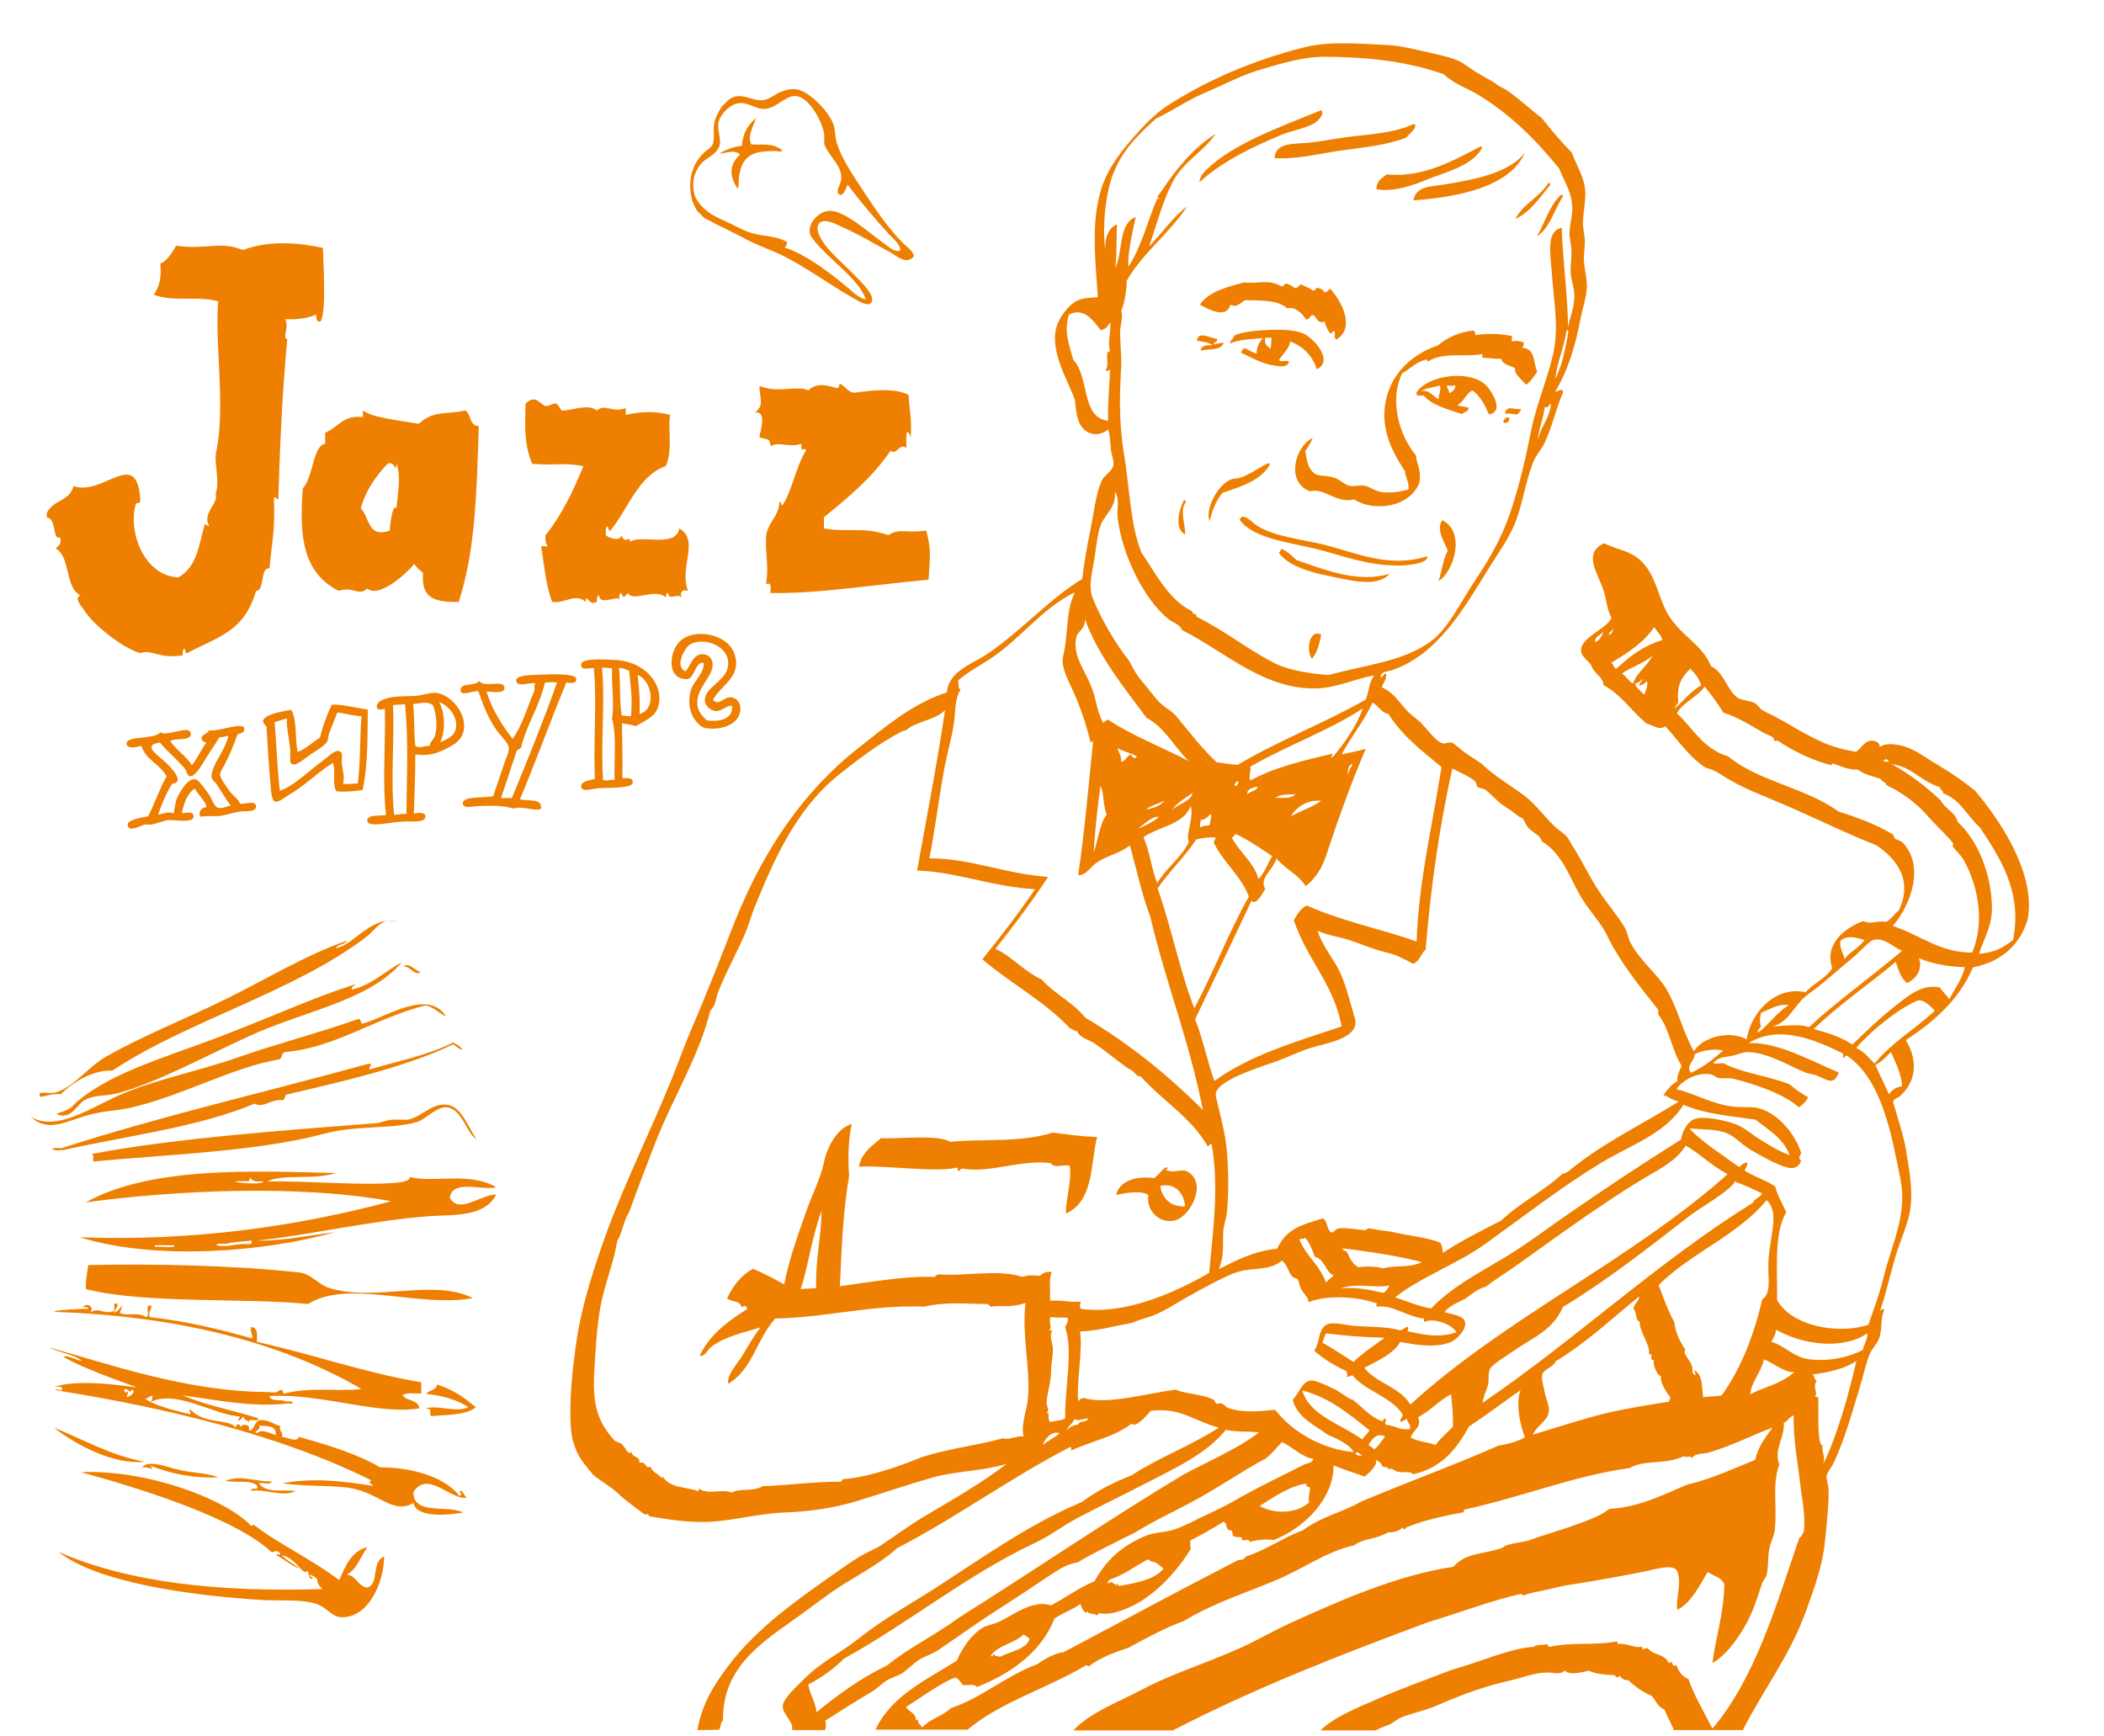 <svg xmlns="http://www.w3.org/2000/svg" viewBox="0 0 566.9 467.7"><style>.st0{fill-rule:evenodd;clip-rule:evenodd;fill:#ee7f00}</style><g id="Layer_1"><path class="st0" d="M194.5 28.7l1.8-1.8c3.4-2.6 6.6.8 9.8 0 1.5-.4 2.7-1.4 3.9-2 1.4-.6 3.2-1.1 4.8-.8 3.3.7 8.1 5.5 9.6 9 .7 1.6.5 3.4 1 5.2 1.2 4.2 4.4 8.9 7.5 13.6 3.2 4.9 6.7 9.9 10.4 13.6 1.1 1.1 2.5 1.9 3 3.5-2 2.5-4.5.1-6.4-1-4.3-2.3-8-4.6-12.7-6.7-1.8-.8-4.9-2.6-6.4-1.2-1.6 1.6.8 5.2 2.4 7 2.1 2.4 4.8 4.7 7.3 7.3 1.5 1.6 5.9 5.7 4.1 7.3-1.1 1-3.8-.9-5.6-1.9-5.7-3.3-11.2-7.3-16.9-10.3-3.6-2-7.6-3.1-11.2-5.1-3.8-2-7.5-3.7-11.2-5.7-.6-.6-1.2-1.3-1.9-1.9-.4-.8-1.1-2-1.3-2.8-1.1-4.3-.7-9.1 3.2-12.9.6-.6 1.7-1.1 2.2-2 .8-1.2.2-4 .5-5.7.3-1.9 1.3-3.4 2.1-4.7zM226 52.3c-.9-.7.5-2.9.6-3.5.6-3.7-2.4-5.7-4.3-9.4-.5-1 0-2.3-.3-3.7-.6-2.9-3.3-8.3-6.6-9.6-3.1-1.2-5.6 2.7-8.9 3.2-2.6.4-4.7-1.8-7.3-1.5-2.3.2-4.9 2.6-5.6 5.1-.5 2.1 1 4.9.1 6.8-1.2 2.3-3.2 2.7-4.6 4.2-2.8 2.9-3 7.8-1 10.5 2.2 3 4.9 4.1 7.5 5.3 1.9.8 3.7 1.9 5.5 2.6 3.7 1.6 7.5.9 10.9 2.9.1.5 0 1-.6 1.5 5.3 1.7 11.2 6 16.4 10.3 1.8 1.4 3.4 3.3 5.5 3.7-1.8-5.6-10.3-10.9-14.5-16.6-2.2-3 1.6-7.3 4.8-7.3 4.1 0 10.5 5.9 14.6 8.8 1.4 1 2.9 2.5 4.4 1.9-.1-1.8-1.8-3-3.1-4.4-4-4.4-8-9.2-11.1-13.3-.5.7-1.1 3.5-2.4 2.5z"/><path class="st0" d="M193.8 41.4c2-1.2 4-1.9 6.1-2.1.2-2.5.9-5 3.8-7.5-.7 2.4-2.4 4.7-1.3 7.1 2.8.3 5.6-.6 8.4 1.6-.4.6-1.2.2-1.9.2-2.2.1-6-.2-8.1 2.4-1.4 1.7-1.7 4.3-1.8 6.1 0 .5.1 1.3-.3 1.6-2-3.1-2.5-6.1.7-9.2-1.8-1.4-3.7-.3-5.6-.2zM356 29.7c1.1 1.3-1.3 3.2-2.2 3.7-2.5 1.3-5.8 1.8-8.7 3-7.9 3.3-16.1 7.3-21.9 12.7 0-1.3.9-2.4 1.7-3.2 7.2-7.2 20.4-11.8 30.8-16.1.2-.1.3-.1.3-.1zm25.1 3.7c1 1-1.5 2.7-2.2 3.7-5.9 2.2-11.7 2.6-17.9 3.5-6.1.9-11.7 2.4-17.6 2 .3-4.5 5.7-3.7 9.9-4.2 2.2-.3 4.3-.6 6.5-1 7-1.2 15.1-1.1 21.1-4h.2zM370.9 51c-.1-2.3 1.5-2.9 2.7-4 10 1 18.2-3.9 25.3-7.5.3 0 .4.1.5.2-2.2 4.5-8.5 6.3-14.2 8.4-4.5 1.9-9.7 3.7-14.3 2.9zm40-9.9c-4.1 9.6-19.1 12.1-30.1 12.9.9-4.2 5-3.6 9.7-4.5 6.9-1.2 16.2-2.9 20.4-8.4zm6.3 8.2c.4-.1.5.2.5.5-2.8 3.4-5.2 7.2-9.4 9.2 2.1-4.1 6.5-5.8 8.9-9.7zm3.4 3.2c.4-.1.5.2.5.5-2.4 3.5-3.4 8.4-7 10.7 2.2-3.7 3.4-8.4 6.5-11.2zm-74 23.9c.9.3 1.6.7 2.2 1.2 1 .1 1.1-.7 1.7-1 1 .6 2.4.9 3.2 1.7.9.1.6-.9 1.5-.7.8.2 1.4.6 1.7 1.2.8-.1 1-.7 1.5-1 3 3.2 6.9 10.5 1.7 13.7-.9-.5-.2-1.2-.5-2.2-.8-.2-.5.7-1.2.5-.7-.9-1.2-1.9-1.5-3.2-1.7.8-2.1-.9-3-1.7-1.1 0-.9 1.2-2 1.2-1-1.7-3.1-3.6-5-3-2.8-2.3-6.7-2.1-11.4-2.2-1.1.5-2.2 2.2-4 1.2-1 4-6 1.2-8.2 0 2.3-3.6 7.9-4.9 11.9-6 3.5.5 6.5-1 9.9 1 1 .1.9-.6 1.5-.7z"/><path class="st0" d="M354.8 99.5c-1.2-3.7-3.6-6.1-7.2-7.5-.1 1.7-1.9 3.4-3 5 .4.7 2.3-.1 2.7.5-.4 1.7-2.8 1.2-4 1-3.2-.4-6.8-2.5-9-3.5.2-.4.6-.7.8-1.2 1.4.3 2.1 1.2 3.5 1.5-.1-1.5.7-3.2 1.7-4.2-2.6.3-6.6.3-8.9 1.5.1-1.1 1-1.3 1.2-2.2 2.2-1 5.7-1.3 9.2-1.5 3.2-.1 7.1-.1 9.4 1 2.8 1.2 8.3 7.4 3.6 9.6zM342.4 94c.1-1.5.1-1.7.2-3h-1.7c-.3 1.8.6 2.4 1.5 3zm55.1-3.7c3.6-.5 6.2-.4 9.7.2.6.5-.2 1.1.2 1.5 1.3-.3 1.8-.1 3 .2.5.5-.1 1-.2 1.5 3.6.3 2.9 4.1 4 6.5-.9 1.2-1.7 2.6-3 3.5-1-1.3-3.2-2.7-3-4.5-1.3-.7-3.3-.9-3.7-2.5-2.5 0-2.4-.2-5-.3-.4-.5 0-.3 0-1-4.7.9-10.9-.6-14.7 2-.3-.1-.2-.5-.5-.5-2.8.6-4.3 2.5-6.5 3.7-3.7 7.6-.5 17.1 3.7 22.1.3 2.8 1.4 3.5 1 7.2-2.5 6.9-12.4 8.1-17.6 4.7-5.1 1.1-8.1-3.3-11.9-2.2-6.6-2.4-4.2-12 .7-14.4-.5 1.3-1.2 2.4-2 3.5.3 2.2.6 4.2 2 5.7 1.4 1.4 3.2.7 5.7 1.5 1.6.5 3 2 4.2 2.2 1.3.3 2.8-.3 4.2 0 1.5.4 2.8 1.5 4.5 1.7 2.7.3 5.1-.1 7.2-.7.2-1.9-.7-3-1-5-3-4.6-5.6-9.5-5.5-15.4.2-9.1 6.3-15.7 14.4-18.4 2.4-2.1 6.2-3.8 9.7-4 .4.4.4.8.4 1.2zm-69.5 1c0 .9-.8.8-1 1.5.8-.2 1.8-.3 2.7-.5-.5 2.3-4.1 1.6-6.2 2.2.1-1.4 1.6-1.5 3.2-1.5-1-.8-2.8-.9-4.2-1.2.3-2.8 3.6-.6 5.5-.5zm81.9 18.9c-.3.6-.6 1.2-1.2 1.5-1.1-.1-1.9-.4-3.2-.2.4-2.5 2.3-1 4.4-1.3zm-3.2 2.4c0 1.1-.8 1.7-1.7 1.2.2-.8.8-1.6 1.7-1.2zm-64.8 12.2c.2 0 .2.3.2.5-2.5 4.2-7.6 5.8-12.7 7.5-1.7 2-2.8 4.7-3.5 7.7-1.3-3.6 2.5-10.2 6-11.4.6-.2 1.4-.1 2-.3 2.9-.8 5.8-3.2 8-4zm-22.9 10c.4-.1.5.2.5.5-1.8 2.4 0 6.2-.2 8.7-3-1.5-1.6-6.8-.3-9.2zm65.6 15.1c.3 2-5.6 2.5-7.7 2.5-8.9 0-15-2.7-22.4-4.5-8-1.9-16.8-2.9-20.4-7.7-.2-.7.5-.5.5-1 1.7 0 2.9 1.8 4.5 2.7 4.4 2.6 10.6 3.3 16.9 4.7 9.5 2.3 17.8 6.6 28.6 3.3zm4-9.7c6.3 3 3.3 13.7-1 16.4.9-2.7 1.2-5.9 2.5-8.2-.8-2.2-3.3-5.7-1.5-8.2zm-14.2 14.4c-3.4 4-11.2 1.6-16.9.5-5.5-1.1-11-3.1-12.9-6.2.3-.2.5-.7.7-1 1.7.7 2.7 1.9 4 3 7.9 2.8 17 6.3 25.1 3.7zM356 171c-.5 2.5-1.1 4.9-2.5 6.5-1.6-1.9-.9-8.1 2.5-6.5zm-72.3 134.2c4.7.6 7 1 11.9 1.2-1.8 7-.8 17.3-8.4 20.6 0-4.5 1.7-9 1-12.9-2.6-.3-3.8.8-5.2-.7-8.5-.9-16 2.8-23.8 1.5-.4.1-.6.4-.7.7-.4-.1-.6-.4-.5-1-5.5 1.5-20.1-.7-26.6-.2.8-3.8 3.5-5.6 6-7.7 4.7.3 15.3-1.1 18.6 1 8.6-.9 18.8.3 27.7-2.5zm30.4 9.4c.9-.2.3.6 0 .7 2.8 1 4.1-.6 6 .5 5.2 3.2.7 11.5-3 12.9-3.9 1.5-8.4-1.9-7.7-6.7-2-1.2-5.2-.7-8.7 0 1.1-4.4 6.7-5.1 10.2-4.5 1.2-.7 1.9-2.1 3.2-2.9zm-1.5 5c.7 3.8 3.1 5.6 6.7 5.5-.3-4.2-3.3-6.4-6.7-5.5z"/><path class="st0" d="M187.9 466.2c1.3-7.2 4.5-12.2 8.2-17.1 8-10.7 19.3-18.4 29.8-25.8 1.8-1.3 3.6-2.5 5.5-3.7 1.9-1.2 4.1-2 6-3.2 3.8-2.5 7.4-5.2 11.2-7.5 7.9-4.7 15.7-9.1 22.6-14.4-6.8 2-13.9 1.9-20.1 3.7-6.7 1.9-13.3 4.2-19.9 6.2-6.4 2-13 2.9-20.1 3.2-7 .3-13.7 2.2-20.1 2.5-6 .2-10.5-.6-16.1-1.5-.2-1.1-1.1-.3-1.2-.5-2.8-2.1-4.9-3.5-7.2-5.7-1.8-1.7-4.4-3.1-6.7-5-2.6-3.3-4.2-4.6-5.5-9.4-.3-1.2-.4-2.3-.5-3.5-.5-6.9.5-16.1 1.5-22.9 1.4-9.8 4.8-20.2 8.2-29.6 5-13.6 12.2-28.1 17.6-41.5 1.9-4.7 3.5-9.3 5.5-13.9 4.1-9.5 7.8-19.1 11.4-28.3 7.6-18.9 18.2-34.8 33-46.5 7.5-5.9 14.8-12.2 24.1-15.2.6-6 7-7.6 11.4-10.7 8.7-6 16.5-14.7 25.1-19.9.5-4.4 1.3-8.8 2.2-13.2.9-4.4 1.4-9.5 3-13.2.6-1.4 2.9-2.7 3.2-4.2.2-1.2-.6-3.1-.7-4.5-.2-2-.2-3.6-.7-5.2-1.7 1.5-4.9 2.1-7-.5-1.6-2-1.7-5.1-2-7.5-1.9-5.3-6.7-12.9-5-19.4.7-2.5 3-5.9 5.5-7.2 1.6-.9 4.2-.9 5.7-1-.7-11.1-2.4-23.6 2.7-33.5 1.6-3.1 4.3-6.7 7-9.7 2.6-3 5.7-6.2 8.7-8.2 10.6-6.9 23.2-12.4 37-15.9 7-1.8 14.7-1 22.1-.7 3.3.1 6.6.9 10.2 1.7 3.3.8 7.2 1.5 9.7 2.7 1.9 1 3.6 2.5 5.5 3.5 1 .6 2 1.2 3 1.7.9.5 1.6 1.1 2.2 1.5 1 .5 1.5.7 2.2 1.2 3.4 2.4 6.2 5 9.4 7.5 2.5 3.2 5.1 6.3 8 9.2 1.2 3.4 2.9 5.8 3.5 9.2.5 3.1-.4 6.2-.5 9.7 0 1.5.4 3.1.5 4.7.1 2-.4 4-.2 6 .2 2.5 1 5 .7 7.5-.2 2.2-1 4.7-1.5 7-1.6 8.3-3.4 14.3-7 20.4.6 0 2-1.2 2.2 0-1.9 4.3-2.9 9.2-5 13.7-.9 1.9-2.5 3.5-3.2 5.5-2 5.2-2.7 10.6-4.5 15.4-1.6 4.4-4.6 8.5-7.2 12.7-6.8 10.9-13.9 23.7-26.6 27.8-.9.3-2.6.2-2.7 1.7.3.7 1.1-1.5 1.5-.7-.1 1.9-.5 1.6-1.2 3.5 3.3 1.4 4.7 4.2 7.2 6.7 1 1 2.2 1.8 3.2 2.7 1.8 1.8 4.1 5.2 6 5.7.7.2 1.7-.4 2.5-.2.3.1 1.3.9 2 1.5 2.1 1.8 4.2 2.9 6 4.2 3.6 3.5 8 5.9 11.9 8.9 2.8 2.2 5.4 5.8 8 8.2 1 .9 2.2 1.6 3 2.5.7.8 1.3 2.2 2 3.2 2.3 3.6 4 7.4 6.5 11.2 2.4 3.7 5.1 6.7 7.2 10.2.7 1.2.8 2.7 1.5 4 2.5 4.9 7.5 8.6 9.9 12.9 3.1 5.5 4.1 10.9 7.2 16.4 2.4-4 9.9-5.7 14.2-3.2 1.3-7.8 8.2-14.5 15.9-12.7 2.1-2.4 5.4-3.7 7.2-6.5-2.3-6.5 3.5-11 8.4-12.7 2 1 3.7-.2 6 .2 1-.1 2.3-2.2 3.5-3 4.1-8.6-1.1-14.3-6-17.6-7.8-3.1-15.4-6.8-23.1-10.2-5.6-2.5-11.9-4.7-16.9-7.7-1.9-1.2-3.7-2.5-6-3-4.5-2.9-7.3-7.3-10.9-11.2-1.6 1.2-2.8-.1-5-.7-4.1-3.3-6.9-7.9-11.7-10.4.2-1.8-2.2-3-3-4.7-.4-1.7-3-2.6-3-4.7 0-3.5 6.9-5.7 8.2-8.7-1.4-2.5-1.3-5.5-2.5-8.4-1.6-4.2-5-9.2.5-11.7 3.9 1.9 6.9 1.9 9.9 4.7 4.1 3.9 4.5 9.4 7.2 14.2 3.4 6 9.4 8.3 11.7 14.2 3.6 1.8 4.2 6.2 7 8.4 1 .8 3.8 1 4.7 1.5.8.4 1.4 1.5 2.2 2 .9.6 2 1 3 1.5 2 1.1 4.7 2.6 6.2 3.5 2.6 1.5 4.9 2.7 6.7 3.5 2.8 1.3 5.9 2.1 9.2 2.7 1.2-.5 2.4-3.2 4.5-3 .8.1 1.9.3 2 1.7 1.5-1.1 3.6-.8 5.2-.5 3.9.7 6.9 3.3 10.2 5.2 3.6 2.1 6.9 4.4 10.2 7 6.4 7.6 16 21.4 14.4 33.8-.1 1-.6 2.3-1 3.2-2.3 5.5-7 9.3-13.9 10.7-3.8 8.8-10.5 14.6-18.1 19.6 3.4 5.5 2.8 11.3-1.7 15.2-.6.5-1.7.6-1.7 1.5 1.2 4.4 2.8 8.8 3.5 13.2.7 4.4 1.8 9.8 1.2 14.9-.5 4.7-2.9 9.2-4.2 13.9-1.4 4.9-2.5 9.7-4 14.2-.6.9 1.1-1.5 1 0-1 2.4-.4 4.7-1.2 7.2-.5 1.7-2.1 3-2.7 4.7-1 2.4-1.6 5.5-2.5 8.4-2.1 7-4.2 14.4-7 20.4-.6 1.4-1.8 2.7-2 3.7-.2 1 .5 2.7.5 4 .1 3.5-.5 9.3-1 13.9-.6 6.3-2.9 12.6-5 18.4-4.5 12.5-11.5 21.2-17.1 32.3H451c-.7-1.9-1.8-3.5-2.5-5.5-2.1-.9-2.1-2.3-3.5-3.7-2.4-1.1-4.5-2.5-6.2-4.2-1.1 0-1.4-.2-2.5-1.2-.8 1.1-.7-.1-1.5-.2-2.6-.1-5.2-.4-6.7-1.2-2.3.5-4.9 1.3-6.5 0-1.3 1.2-2.9.5-4.7.5-3.3 0-6.7 1.4-10.2 2.2-7 1.6-12.9 3.8-19.6 6.7-3.4 1.5-7.2 2.1-10.2 3.5-.6.3-1.7 1.3-2.7 1.7-1.2.5-2.4.8-3.5 1.5h-14.9c3.5-3.5 9.6-6 15.2-8.4 6.6-2.9 12.6-5 20.1-7.9 7.6-2.1 15.9-5.9 22.1-6.2.9-.8 2.5-.4 3.5-.7.6-.1.3.7.7.7 6.3-1.4 12.2-.3 18.4-1.5v.7c2.9-.3 4.4 1.3 6.7.7-.2 1.4.7.2 1.5.5 1.8 2.1 4.4 1.3 5.7 4 1.3-1.2.4 1.3 2 .5.6 1.9 1.8 3.3 3.2 3.7 1.5 4.3 4.2 9 6.5 13.4 11.5-13.5 17.2-33.3 23.4-51.4.7-.2.7-1.1 1.2-1.5.5-3.9-.3-8.2-.7-10.9-.7-6.6-2.2-13.9-2-20.6-1.2.4-1.6 1.6-2.7 2 .4 3.8-2.8 7.2-1.2 11.2-2 5.8-.5 11-1.2 17.6-.2 1.8-1.1 3.2-1.5 5.2-.4 2.3-.2 4.7-.7 7-.2.8-1 1.5-1.2 2.2-1.5 4.4-2.6 8.3-5 12.2-2.2 3.6-4.6 7-8.4 9.4.8-6.9 3.1-13.3 3.2-21.4-1.1-1.9-2.7-2-4.5-3.2-2.2 3.8-4.7 8.6-8.2 10.2-.4-3.3 1.3-7.2 0-10.4-.9-2.3-7-.2-9.4.2-5.5 1.1-12.8 2.4-17.9 3.2-2.7.4-4.3.7-7.5 1.5-2.7.7-4.7.8-6.7 1.7-.3-.1-.2-.5-.5-.5-6.8 1.4-16.4 5-25.3 7.7-23.9 8.9-46.3 17.6-68.6 29.1h-26.8c4.4-4.8 12.7-7.9 18.9-11.2 7.6-4.1 20.1-8 28.6-12.2 4-2 7.2-3.8 10.9-5.5 13.2-6 28.7-12.9 44-15.2 3.3-3.8 7.9-3.3 12.9-5 .5-.1.8-.6 1.2-.7 2.1-.8 4.5-.8 6.5-1.5 3.2-1.2 7.5-2.4 11.2-3.7 3.7-1.4 7.5-2.5 10.2-4.7 7.7-.4 13.9-3.5 20.9-6.5 6.5-1.5 12.4-4.3 18.4-6.7.8-3.6 2.8-6.1 4.7-8.7-5.9 2.2-11 4.9-17.1 6.7-1.6.5-3.4 0-4.7 1.5-.5-.9-1.3.1-2-.5-5.8 2.5-10.5.8-14.7 3.2-15.1 2.1-28 7.5-44.5 11.2-.3 0-.2.5-.2.7-3.9.7-10.8 2.1-15.2 4-.4.2-.6.2-.7.7-.3-.1-.4-.4-.7-.5-.9.8-2 1.3-3.7 1.2-3.7 2.1-6.5 1.5-9.2 3.5-7.1 1.5-13.8 6.3-20.6 9.2-8.7 3.7-17.2 6.3-25.3 11.2-5.4 2-10.1 4.6-14.9 7.2-3.9 1.3-7.7 2.7-10.7 5-.4.1-.4-.2-.7-.3-10.3 6.2-23.1 9.9-32 17.4h-24.8c4.2-9.2 14.2-13.7 21.9-18.6 1.4-3.3 3.8-6.9 7-8.9 1-.6 2.6-.8 4.2-1.5 3.1-1.4 6.4-4 10.2-4.7 1.4-.3 2.7-.2 4 .2 4-2.1 7.4-4.7 11.7-6.5 3.2-5.8 7.5-9.6 13.7-12.2 2.4-1 5.1-.9 7.7-1.7 2.8-.9 6.1-2.8 9.2-4.2 3-1.4 6-2.9 8.7-4.5 5.8-3.3 11.9-6.1 16.9-8.7.8-.5 2.5-.4 2.7-1.7-3-.4-6-3.5-8.4-4.5-1.5 1.5-2.7 3.2-4.5 4.5-6.1 3.2-12.9 8-19.9 11.7-4.8 2.6-9.9 4.9-14.9 8-1 .6-2 1-3 1.5-4.2 2.2-8.6 4.2-12.7 6.7-2.1.3-4.3 1.4-6 2.5-5.8 3.9-11.9 7.9-18.1 11.9-4.5 3-8.9 6.1-13.4 9.2-1.6 1.1-3.3 1.5-5 2.5-1.7 1-3.1 2.6-4.7 3.7-1.4.9-2.9 1.2-4.2 2-1.4.8-2.5 2.1-4 3-4.2 2.5-8.5 5.2-12.7 7.9.3.7.3 1.8 0 2.5h-8.9c.5-2.3-2.6-4.2-2.5-6.5.1-2 3.8-5.3 5.7-7.2 4.9-4.9 9.5-6.8 14.7-10.9 7.1-5.7 15.1-9.9 23.1-15.2 11.8-7.7 24-16.2 37-21.6 3.9-2.9 8.5-5.3 13.4-7.2 7.7-5 16.3-8.1 23.6-12.9-6.2-1.5-10.3-5.6-18.4-4.5-1.1 1.3-2.2 2.6-3.7 3.5-.5.2-.8.3-1.5 0-4.9 3.7-10.7 4.6-16.2 7.2 0-.4.1-.9-.2-1-16.3 8.4-30.5 18.9-46.7 27.3-4.1 3.7-9.2 6.5-14.4 9.7-4.8 3-9.3 6.7-13.9 9.9-9.4 6.6-18.8 13.3-18.6 26.8-.7.5-.6 1.8-1 2.5-2.6.1-4.3.1-5.9.1zM312.1 53.8c-.7-.7.5-1.8 1-2.5 3.8-5.8 8.6-11.6 14.4-15.2-3.1 4.7-8.5 7.3-11.4 12.7-2.9 5.4-4.4 11.7-6.5 17.6 3.4-3.4 6.7-8.3 10.2-10.7C315 63 308 68 303.6 75.6c-.1 3.2-.6 5.9-1.5 8.2.6 1.6-.3 3.8-.3 5.7 0 3 .4 6 .3 9.2-.4 7.2-.7 14.7.7 23.3 1.7 10.5 1.7 19.1 4.7 26.8 3.9 5.8 7.6 13.1 13.7 15.9 0 1 1.3.5 1.2 1.5 7.6 3.7 13.8 8.9 21.4 12.7 4 1.9 9.9 2.7 14.2 3 9.7-2.7 19.7-3.5 27.3-8.9 4.8-3.4 8.2-10.6 11.9-16.2 4.1-6.1 7.4-11.8 9.7-18.6 2.4-7 4.2-14.8 5.7-22.4 1.6-7.8 5-15.1 6.2-22.1 1.1-6.4-.2-13.1-.7-20.4-.4-5.1-1.5-11.1 2.7-11.9.2 8.3 1.6 17.9 1.7 26.8.5-2.8 1.8-5.5 1.7-8.7 0-1.9-.9-4-1-6-.1-2 .3-4 .2-6 0-1.6-.6-3.3-.5-5 .1-2.6 1-5 .7-7.4-.4-3.8-2.1-6.2-3.5-9.7-6.5-8-13.3-14.7-21.9-19.9-3-1.8-6.5-2.9-9.2-5.5-10.6-3.7-21.1-4.6-31.6-4.7-5.9-.1-11.9 1.7-17.9 3.5-4.9 1.4-10.1 4.2-14.4 6-5 2.1-9.3 5.1-13.7 7.2-5.9 5.4-11.1 10.5-12.9 19.9-1 5-1.3 10-.7 16.1-.3-3.1.7-6.8 3.2-7.5-.3 4.1 0 7.6-.5 11.7 2.1-4.2.8-12 5.5-13.7-.9 4.1-2.1 9.2-2 13.4 3.6-5.3 5.2-12.5 7.9-18.6 1.1-.1 0 0 .2.5zm-24.1 31c-1.4 4.9.1 8.1 1.2 12.2 4.4 4.5 2 15.6 9.4 16.4-.2-3.4.3-9.6.5-13.7-.4-.1-1 .7-1.2 0 1.2-1.3-.5-5.2 1.2-5-.8-2.4.4-6 0-7.9-.5 1.1-1.2 1.9-2.5 2.2-1.8-2.3-4.5-6.4-8.6-4.2zM419.1 102c1.8-3.5 2.7-8 3.5-12.7-.1-.2-.2-.3-.5-.3-.6 4.5-2.7 8.9-3 13zm-4.7 16.6c.7-3.8 3.2-5.8 3.5-9.9-.9.8-.7 1.2-1.7 1-.3 3.1-1.8 6.3-1.8 8.9zm-117.7 22.6c-.8 1.7-1.3 5.5-1.7 8.5-.7 4.8-1.9 8.2-.5 11.7 2.1 5.3 6.4 12.6 9.7 16.6 1.1 2.3 2.4 4.4 4 6.2 1.6 1.8 3 4 4.7 5.5 1.6 1.4 2.9 1.9 4.2 3.5 3.5 4.2 6.8 8.6 10.7 12.2 3.1.4 2.9.5 5.7.7 10.9-6.5 23.5-11.3 34.5-17.6 1-2.7.7-4 2.2-6.5-5 .9-10 3.3-15.2 3.5-14.4.5-24.9-9.9-36.5-15.7-.7-1.7-2.4-1.9-3.7-3-6.5-5.2-12.6-17.4-13.7-27.6-.2-2.3.7-4.6-.7-6.7.4 4.2-2.7 6.2-3.7 8.7zm-7.5 18.6c-8.6 4.4-14.1 12.1-21.9 17.4-3.1 2.1-6.3 3.7-9.2 6.2.4.9-.2 1.8.7 2.5-1.5 2.2-1.3 5.3-1.7 8.4-.5 3.9-1.7 7.9-2.5 11.9-1.6 8.5-2.7 17.6-4.2 25.1 11.3 0 19.8 4.1 32 5-4.4 6.7-9.2 13.1-14.2 19.4 4.2 1.8 7.7 6.1 12.4 8.2 3.7 4.1 8.3 6 11.9 10.4 11.3 6.6 22 15.2 31.6 24.8-3.7-18.8-9.8-33.6-14.2-52.2-2.2-5.6-3.8-13.3-5.5-19.1-2.3 2-6 2.7-8.7 4.5-1.9 1.2-3.2 3.8-5.2 3.5 1.8-12.2 2.7-23.2 4-35.8.1-.8-.7.6-.7-.2-1-3.9-2.1-7.5-3.7-11.4-1.3-3.1-3.1-6.2-3.7-9.2-.3-1.6.2-2.8.5-4.5.8-4.8.5-11 2.7-14.9h-.4zm31.1 45.3c-3.9-3.8-6.4-9-11.4-11.7-6.1-8.2-13-16.7-16.6-26.6.2 2.4-1.4 3-2.2 4.5-1.4 5.5 2.3 9.1 4.2 14.4 1.1 3.1 1.4 6.5 3 9.2.2-.6.7-.7 1.2-1 6.4 4.3 15.2 7.7 21.8 11.2zM434 178.7c.9 0 .6 1.3 1.5 1.5 3.5-3.2 7.2-6.2 12.4-7.7-.4-1.5-1.5-2.4-2.2-3.5-2.9 4.3-7.3 7-11.7 9.7zm-.5-7.7c.9.2 1.4-2 1-1.5-.1.7-1 .7-1 1.5zm-3.7 2c1.3-.3 2.2-2.3 2.2-3-.4 1.3-2.3 1.1-2.2 3zm7.2 8.5c1.1.6 1.6 1.9 3 2.7 1-3 4.3-5.2 5.2-7.5-2.3 2.1-5.7 3-8.2 4.8zm15.2 7.9c-.4.3-1.4 2-1 1.5 2.5-2 4.3-4.7 7.2-6.2-.6-1.9-1.7-3.3-3-4.5-2.7 2.7-3.6 4.7-3.2 9.2zm-11.7-5.2c.5 1.4 1.6 2 2.5 3 .4-.9 1.2-2.7.7-3.7-.3.6-1.7 1.4-2 1.2-.1-.8 1.3-1.4.7-1.7-.4.6-1 1-1.9 1.2zm25.1 19.6c8.4 6.9 20.6 8.3 29.8 14.9 6 1.9 9.8 3.4 14.4 6 .4.2.6 1 .7 1.2.4.4 1.7.7 2 1 6.2 6.2 2.5 16.8-2.5 22.6 7.8 2.7 12.7 7.2 21.4 7.2 3.5-8.4 1.5-18-2.2-24.8-.8-1.4-2.4-2.9-3-3.7-.2-.3.2-.8 0-1-1.8-2.3-4.8-5-6.7-7.2-2.9-3.4-7.2-6.6-11.2-8.4-.1-1-1.4-.8-1.5-1.7-2.2-.7-4.6-1.2-6.2-2.5-2.9.1-5-1.2-7-1.7 0 0 0 .6-.2.5-4.9-1.2-10.6-4-14.2-6.5-.4-.3-.8.1-1 0-.3-.2-.2-.8-.5-1-.6-.4-1.6-.8-2.5-1.2-3.7-2.2-7-4.2-10.9-5.5-1.5-2.5-3.2-4.8-5-7-2 2.9-5.7 4.1-7.5 7.2 4.2 3.8 7 9.6 13.8 11.6zm-104.1-.5c2.5-.6 4-.8 6.5-1.5-3.8 8.7-7.6 19.4-10.7 28.8-1.1 3.4-3.1 6.4-5.5 8.2-2-3.2-5.6-4.7-7.9-7.5-.6 2.9-4.8 5.3-3 8.2-.7 1.3-2.6 4.7-3.7 3.2-5 10.7-10.1 21.3-15.2 32 1.9 4.5 3.5 12 5.2 16.6 9.4-6.9 22-10.6 34.3-14.7-2.2-11.6-9-17.4-12.9-28.6.9-1.6 1.8-3.2 3.5-4 9.8 4.4 20.3 6.4 29.6 9.7.5-16.1 4.4-32 6.7-47-5.5-4.6-10.2-8-14.4-14.4-1.5 0-2.5-2-4.2-3-2.3 5.2-6.2 9.8-8.3 14zm-24.6 3.3c.2 1.8-.6 2.4 0 3.7 6.7-3.6 14.1-5.3 22.1-7.2.2.5-.7.8 0 1 3.2-3.7 6.6-8.6 8.2-13.2-9.1 6-20.3 9.9-30.3 15.7zm-92.9-9.7c-.5-.1-.7.1-1 .2-6 3.1-11.3 7.2-16.4 11.2-10.8 8.4-16.9 20.6-22.4 34-.2.6-.5 1.3-.7 1.7-.9 2.1-1.4 4.1-2.2 6.2-2.3 5.9-5.8 11.8-7.9 17.4-.6 1.6-.6 3.5-2 4.7-3.1 12.5-10 23.3-14.7 35.3-2.4 6.3-4.9 12.6-7.2 19.1-1.5 2.2-1.8 5.5-3.2 7.7-.9 5.8-3.4 11.7-4.5 17.6-1 5.4-1.4 12.3-1.7 18.1-.5 8.8 1.2 13.4 5.5 18.1.5.5 1.2.3 2 1 .9.8 1.7 3.2 2.5 2 .4 1.9 2.3.9 2.2 3 1.9-.6 1.5 1.9 3 1 .4 1.6 2.2 1.9 3 3.2.1-.2 0-.5.2-.5 2.4 3.4 6.4 2.6 9.7 4 0-.3 0-.7.2-.7 2.3 1.7 6.3-.1 8.7 1 2.5-1.3 5.7-.1 8.4-1.7 7.4-.3 14.4-1.3 21.1-1.2.1-.3.3-.6.5-.7 6.8-.5 15.1-3.4 21.4-6 8.1-2.5 14.5-3 21.6-5 2.1.5 3.9-.8 5.7-.5-.8-3.7 1-7 1.2-10.7.6-7.9-1.7-16.6-.7-25.3-4 1.4-6.6.6-9.4 1-.4-.3-.5-.8-1.2-.7-6.2-.1-11.1-.6-16.6.7-15.2-.5-25.8 2.9-40.2 3.2-5.1 5.6-6.1 13.7-12.7 17.6-.4-2.6 2.5-5.3 4.2-8.2 1.6-2.7 3-5.1 4.5-7-4.2 1.3-9.5 2.4-13.2 5.2-1.1.8-1.6 2.6-3.2 2.5 2.7-5.8 7.7-9.4 12.9-12.7-.5-.9-.9-1.1-1.5-.3-.6-2.1-2.5-1.4-4-2.5 1.6-3.4 3.7-6.2 7-8 2.2.9 6.1 2.9 8.4 4.2 1.3-6.8 3.8-13.6 6.2-20.4 1.5-4.1 3.6-8.3 4.5-12.4.9-4.6 3.9-9.5 7.5-10.4-.9 3.6-1.1 9.8-.7 13.9-1.7 10-2 18.9-2.5 29.8 7.5-1 18.1-2.9 25.6-2.5.1-.5.7-.5 1-.7 7.4.6 15.8-1.5 22.6.7 1.6-.6 3.2-.4 4.7-.3.7-.7 1.8-1.3 3.2-1-.9 1.9-.3 4.7-.5 7.7 3.9-.2 5.7.6 8.4.2-.3.3-.5 1.8 0 2 11.5 1.6 24.7-4 34.5-9.7 1-11.4 2.7-22.7.7-34.5-.5-.8-.9 1-1.2.2-4.5-7.7-12.2-12.2-17.9-18.6-1.3-.1-1.5-.9-2.2-1.5-.5-.4-1.2-.6-1.7-1-2.9-2.1-5.2-4.1-8.7-6.5-1-.7-4.2-1.6-4.5-3.2-.9 0-1.2-.6-2-.8-7.1-7.5-15.9-12-23.6-18.6 4.9-6.1 9.7-12.3 14.2-18.9-11-.5-21.7-4.8-31.8-5 2.4-13.3 5.3-28.3 7.5-43 .1 0 .3-.2 0-.2-2.8 2.8-7.8 2.9-10.6 5.5zm58.1 8.4c1.3-.3 1.5-1.7 2.7-2 0 .7 1.2 1.5 1.5.5-1.6-.9-3.7-1.3-5.2-2.2.3 1.1 1 1.8 1 3.7zm205.2-.2c.8 0 1.1.5 1.7 0-.5 0-.3-.7-1-.5.1.4-.6.1-.7.5zm2.8 1c5.1 3 8.8 5.8 12.9 9.7 1.1 2.3 3.8 2.9 4.5 5.7 5.2 4.8 9.1 13.7 9.2 23.1.1 4.7-2.1 8.3-3.5 12.4 4.1-.2 6.8-1.8 9.2-3.7 2.6-13.2-3.7-22.3-8.9-30.3-3.4-3-5.2-7.5-9.9-9.2 0-.9-.9-.9-1-1.7-5.4-1.8-7.9-5.8-13.2-6.2.2-.1.6-.1.7.2zM363.2 209c.1-1.4.9-2.1 1.2-3.2-1.3.4-1.3 2.2-1.2 3.2zm20.9 47c-1 .4-1.8 3.6-3.5 3.7.1 0-1.9-1.1-2.2-1.2-2.1-1.1-2.8-1.3-5.5-2-3.3-.8-7-2.5-10.4-3.5-2.6-.7-5.2-1.1-7.5-2.2 1 3.2 3.2 6.3 5 9.2 2.3 3.9 3.4 8.8 5 14.2 1.7 5.6-7.4 6.8-11.9 8.2-2.9.9-5.9 2.4-8.9 3.5-3.8 1.4-17.5 5.4-16.6 9.4.7 3.6 2.6 9.7 3 15.2.5 6.8.4 11.2 0 16.1-.2 1.8-.9 3.5-1 5.2-.2 3.7.3 6.7-1.2 10.2 4.7-2.4 9.9-5 15.7-5.5 2.6-5.5 6.6-6.4 12.4-8.2 1.1.8 1 2.8 2 3.7.9.5 1.3-1.2 2.7-1 1.8-.2 4.7.4 6.5.5.4 0 .8-.5 1-.5 1.2.1 3.2.6 4.7.7.4.1 1.2.2 1.5.2 4 1.1 9.5 1.4 13.2 3 .6.9.5 2 .7 2.7 4.3-2.9 10.4-6 15.7-8.7 5-4.8 11.6-8 16.6-12.7.7.2.6-.4 1.2-.3 8.8-7.5 20-12.8 30.1-19.1-1.8-.2-2.7-1.3-4.2-1.7 1-1.4 2.1-2.9 3.7-3.7 0-1.9.7-3 1.2-4.2-2.6-4-3.3-10-6.2-13.7-.3-.5.1-.7-.2-1.5-4.8-6.1-9.7-12.1-13.2-18.9-1.8-4.3-5.3-7.5-7.7-11.7-3-5.3-5-11.5-10.4-14.7-.4-1.7-2.1-2.1-3.5-3.5-.8-.8-1.1-2.1-1.7-2.7-.1-.1-.8-.3-1-.5-1.6-1.3-3-2.2-4.5-3.2-1.5-1.1-3.2-3.1-4.5-4-.6-.4-1.4-.3-2-.7-.4-.3-.4-1.1-.7-1.5-1.3-1.2-4.7-2.8-6.2-3.5-3.5 15.8-5.8 32-7.2 48.9zm-51.4-44.2c.8 0 .9-.6 1-1.2h-.7c.1.6-.4.6-.3 1.2zm-38 17.9c1.2-3.4 1.5-7.6 3.5-10.2-1.1-2.5-.6-5.6-1.7-7.7-.8 6-1.5 12-1.8 17.9zm41.5-15.7c.7-.9 2.3-.8 2.7-2-1.4.1-3.3.9-2.7 2zm-20.4 4.2c1.6-1.5 5.3-2.4 5.5-4.5-2 1.3-4.6 3.1-5.5 4.5zm27.8-3.2c2.1-.1 4 .4 5.5-1-2.1.2-4-.1-5.5 1zm-34.8 3.2c2-.5 3.9-1 5-2.5-1.4.8-4.1 1.5-5 2.5zm39 1.8c2.6-1.5 5.8-2.5 8.2-4.2-4.3-.4-7 2.2-8.2 4.2zm-27.5 6.9c-.9-2.2 1.5-6.6.5-9.7-1.9 5.1-8.6 5.5-12.7 8.4 1.8 4.1 2.1 8.5 3.7 12.4 2.3-4 6.8-7.2 8.5-11.1zm3.2-5.9c0 1-.4 1.4 0 2 .5-.6 1.7-.4 2.5-.7 0-.9.6-2.5.2-3-.7.8-1.7 1.7-2.7 1.7zm-12.4-.8c-1.6.6-5.3 3.8-4.2 3 2-.9 4-1.8 5.5-3.2-.4.2-1 .1-1.3.2zm21.8 4.5c-.2.4-.6.8-1 1 2.1 4.1 5.8 6.4 7.2 11.2 1.6-1.6 2.8-4.9 3.7-6.2-2.6-1.7-6.1-4.2-9.9-6zm-10.6 1.5c-3.1 4.8-7.2 8.5-10.4 13.2 3.8 10.7 5.9 22.1 9.9 32.3 5.2-9.7 9.3-20.6 14.7-30.1-2.2-5.7-6.8-9.1-9.4-14.4-.1-.8.4-1 .5-1.5-2.4-.2-4.2.3-5.3.5zm173.6 27.3c-.4 2.4 1.1 3.6 1 5 1.5-2 4-3.1 5.5-5.2-1.8-.5-4.6-1.5-6.5.2zm8.9-.2c-1.2.3-3.3 2.8-4.7 4-3.8 3.2-6.2 5.3-9.7 8.2-1.7 1.4-3.8 2.7-5 4-2.4 2.6-4.2 6.3-7.7 7 1.5.2 7.1-.8 9.7.3 7.9-7.3 16.9-13.6 25.1-20.6-2.5-1-4.9-3.7-7.7-2.9zm12.2 4.9c1.1 2.6-.4 5.5-3.2 6.7-1.6-1.3-2.3-3.5-3-5.7-7.3 6.1-15.3 11.5-22.1 18.1 3.8 1 7.5 2.2 10.4 4.2 3.6-3.5 6.7-6.5 10.9-9.9 3.8-3 7.8-6.6 12.7-5.5.7 1.2 1.8 2 2.5 3.2 1.4-2.7 3.7-5.9 4.2-8.7-4.7 0-9.3-1.1-12.4-2.4zm-.5 11.5c-5.2 2.2-12.6 8.3-16.4 12.7 2.2.9 3.4 2.7 5 4.2 4.5-5.6 10.9-9.3 16.2-14.2-1-1.2-3.2-3.4-4.8-2.7zm-42 6.9c-.2.1-2 2.5-.2 1.2s5.2-5.7 7.7-6.9c-2.7-.6-5 1.1-7.5 2-.3 1.4-.5 2.6 0 3.7zm21.9 7.2c-7.8-3.8-17.2-7.7-25.3-2.7 7.8-.4 16.9 4.8 24.3 7.9-1.2 3.5-2.9 2.1-5.5 1-1.2-.6-2.5-.6-3.5-1-4.1-1.7-10.2-5.4-15.4-5.5-1.5 0-2.8.7-4.2 1-1.8.4-3.8.2-5.2 2 1.4.3 2-.1 2.7 0 5.5 2.8 12.1 3.4 17.9 5.7 1.5 1.3 3.2 2.5 5 3.5-.6 1.1-1.5 2-2.5 2.7-3.8-3.4-10.9-6-17.6-7.7-1.2-.3-2.7 0-4-.2-.8-.2-1.5-.9-2.2-1-3.2-.6-7.4 1.3-9.2 4 4.9 1.2 9.9 4.1 15.2 4.7 2.7.3 5.1-.1 7.2.5 5.1 1.5 9.5 6.8 11.2 11.9-.4 1.3-.9 1.3 0 2.2-1.2 3.1-4 1.9-6.7.7-1.9-.8-4.6-2.3-7-3.7-2.3-1.4-4.3-3.7-6.5-4.5-3-1.1-6.2-.9-9.9-1.2 3.4 3.7 8.9 7.1 13.4 10.4.7-.5 1.1-1.2 2.2-1.2.1 1.1-.6 1.4-.7 2.2 2.7 1.6 6 2.7 8.2 4.2.7 2.7 2 4.7 3 7-3.5 5.5-2.3 16.8-2.5 23.6 4.1 7.3 16.8 9.3 24.6 6.7 1.4-4 3.1-8.5 4.2-13.2 2.1-8.4 6.3-16.4 4.5-25.8-2.3-11.6-4.9-27-14.4-33.5-.8-.2-.5.7-1.2.5.2-.3.2-.9-.1-1.2zm-39.8.3c.1 1.7-2.5 3.1-1 5 3.4-1.5 6-3.7 8.7-6-2.5-.6-5.9 0-7.7 1zm48.7 2.9c1.2 2.7 2.5 5.3 3.7 7.9.9-1.4 1.9-1.9 3.5-2.2-.1-3.3-2.2-7.3-3-9.2-1.3 1.3-2.5 2.6-4.2 3.5zM473 301.7c-6.8-1-13.3-1.4-19.4-4-5 8-14.5 10.9-22.6 15.9-10.5 6.4-20.9 14.5-30.8 21.6-7.5 5.4-17.4 8.9-24.3 14.4 3.2 1 6.1 2.4 9.7 3 5.5-5.8 13.1-9.7 20.1-13.9 5.4-3.3 10.5-7.1 15.6-10.7 10.4-7.2 20.9-14.2 31.6-20.9.4-2.2 1.8-5.2 4.2-5.7 2.7-.6 8 .6 10.4 1.5 2.5.9 4.1 2.5 6 3.7 2.4 1.5 5.6 3.6 8.7 4.7-1.6-4.5-5.7-6.8-9.2-9.6zm-18.8 7c-2.6 4.2-7 6.3-11.4 8.9-11.5 7-22.9 15.3-33.5 22.9-3 2.2-6.1 4-8.9 6.2-2.3.6-3.8 2-5.5 3.2-2 1.1-4.4 1.9-5.7 3.7 2.1.6 5 .9 5.5 2.5.6 2-2 4.7-3.7 5.5-4.3 1.9-10.6.6-13.7 0-2.1 3.5-6.1 5-9.7 7 3.3 4.2 9.7 5.2 12.4 9.9 25.7-23.5 59.5-38.9 85.5-62.1-4.3-2.2-7.3-5.4-11.3-7.7zm13.6 9.9c0-.2 0-.3-.2-.3-.5.6-1 1.3-1.5 1.7-3.3 2.9-7.5 5.1-11.2 7.9-10.8 8.4-22.3 17.4-33.8 24.3-2.7 6.4-8.3 8.3-13.4 11.9-2.2 1.6-5.4 3.4-6.2 4.7-.6 1.1-.3 2.6-.5 4-.4 2-1.4 3.4-1.5 5.2 25.1-17.1 46.8-37.7 72.8-53.9.5-1.2 2-1.4 2.5-2.5-2.2-1-4.4-2.2-7-3zm-10.9 50.9c1.9 1.3 1.6 4.4 2 7 2.2-.3 3.2-.1 5-.5 5.1-7.1 8.6-15.9 10.9-25.8 2.7-1.9 1.4-6.1 1.7-10.7.5-7 3-12.8-.5-16.1-7.8 9.5-20.4 14.2-29.1 22.9 1.3 3.4 2.5 6.9 4.2 9.9.4 2.9 1.3 5 3 7.5-.8 1 1.1 2.6 1.7 4.2.5 1.2-.2 2.2 1 2.7.2-.7-.9-1.7.1-1.1zm-241.2-22.1c1.3-.2 2.7-.1 4.2-.3-.2-7.7 1.3-13.1 1.5-20.9-2.6 6.8-3.8 15.9-5.7 21.2zM350.1 334c1.8 4.5 5.6 7 7.2 11.7.4-.9 1.4-1.2 2-2-2.4-1.2-2.2-4.3-5-5-.8-1.9-1.4-3.9-2.7-5.2-.6.7-1.1.1-1.5.5zm12.9 3.5c.7 1.6 1.5 3.2 3 4 1.4-.3 4.9-.3 6.7.3 3.4-1 7 0 10.4-1.7-5.5-1.5-14.4-2.9-21.4-3.7 0 .7 1 .5 1.3 1.1zm-12.4 9.9c-.5-.8-.5-2-1-2.7-.2-.3-1.1-.4-1.2-.5-1.4-1.3-1.3-3.2-3-4.5-3.2 2.8-7.8 1.8-11.7 3-.8.2-2 .7-2.7 1-3.5 1.6-7.3 3.7-10.9 5.7-3.6 2-7.2 4.6-11.2 5.7-2 .5-3 1.2-4.5 1.5-5.1.9-8.4 2-13.4 2.2.8 5.2-1 13.5-.5 18.9.3-.6.8-.9 1.5-1 6.4 2 17.6-1.4 24.8-2.2 3.3 1.3 7.1 1.1 10.2 2.7.3.2.4.8.7 1 .5.2 1-.2 1.5 0 .6.2 1.1 1 1.7 1.2 3.8 1.4 8.8.9 12.7.5 4.7 6.2 13.1 10.7 21.1 11.4-.9-2-4.4-3.6-7-4.7-3.6-2.7-8.1-4.5-9.4-9.4 1.7-1.7 2.5-5 5-5.2 1.1-.1 4.3 1.4 6 2.2 2 .9 3.6 2.6 5.2 3 2.5 1.9 4.5 4.5 7.7 5.7.8.2.3-.9 1.2-.5.1.8-.5 1 0 1.5 2.9.4 3.5 1.5 6.5 1.2.3-1.5-.8-1.5-.7-2.7-.8.1-1.1.7-2 .7.1-.8.7-1.1.7-2-3.1-4.8-9.8-6.1-13.4-10.4-.8-.1-.9.4-1.7.3.5-.5.1-.9 0-1.5-3.2-1.5-5.9-3.1-8.7-5.5 1.7-2.4.9-6.1 3.7-7.2 1.7-.6 4.9.3 7.2.5 4.5.3 9.2.2 12.2 1.2.9-.2 1.3-.8 2.2-1 .1.6 0 1-.2 1.2 4.4 1 8.7 1.9 13.2.3-1.3-2.4-6.7-4-8.7-2.7v-1c-4.2-.3-8.5-3.8-12.7-3.2-.6-.3.6-1-.5-1-4.7-1.7-13.2-2.2-17.9-.2-.2-1.5-1.2-2-2-3.5zm10.7-.2c4.3-.4 7.4.3 11.4 1.2.8-.4 1.2-1.2 1.7-2-4.2.8-8.8-.8-13.1.8zm84.4 19.3c-1.1.3-.7-.8-.7-1.5-.3 0-.7 0-.7-.2.4-2.5-2.6-5.8-2.5-8.7-1.3-.2-.6-2.2-1.7-3.5.2-1.3 1.8-2.3 1.5-3.2-7.3 5.9-14.1 12.4-22.4 17.4-.7 1.8-4 2.3-3.7 4.2-.2.6.5 2.9.7 4.2.3 1.5 1.2 3.6 1.2 5 0-.8-.2.6-.2.7-.4 2-3.2 3.4-4.2 5.7 7.3-2.2 13-4.1 19.4-5.7 5.3-1.3 12.3-2.4 17.4-3.2-.2-.7.4-.6.2-1.2-1.1-1.5-2.7-3.8-2.5-5.7-.8.1-2.4-3.1-1.8-4.3zm-162-2.7c0 1.6-.5 3.7-.5 5.7 0 3.3-1.2 6.1-1.2 8.7 0 .9.9 1.8 0 2.5 1.2.3-.1 1.4 1 2.5 1.3-.4 3-.3 4-1-.1-8.8 2.2-17.8 0-24.6.3-.8.9-1.2.7-2.5-2-.1-3.2 0-4.7-.2-.4 1.8.5 2.1-.2 3.7.4.1.6-.4.7 0-.9 1.6.2 3.1.2 5.2zm193.6-2.2c3.4.9 6 4.2 10.2 4.7 5.2.6 10.2-.4 14.4-2.5.3-1.5 1.5-3.3 1.2-4.5-6.7 4.6-17.6 3-24.6-1 0 1.5-.8 2.2-1.2 3.3zm-120-2.3c-.5.7-.6 1.7-1 2.5 2.9 1.6 5.6 3.5 8.4 5.2 2.4-2.4 6.1-4.8 8.4-6.5-6-.2-10.2-.5-15.8-1.2zm118 7c-.8 3.5-3.5 6.2-3.7 9.4 4.1-2.1 8.2-2.7 11.9-6-2.6.3-5.5-2.3-8.2-3.4zm14.6 10.4c.2 3.2-.4 11.7 1 12.9-.1-.1.1-.4.2-.3-.4 1.9.8 2.9.2 5.2 3.9-8.2 6.8-18.7 8.9-27.8-3 2.2-8 3.2-11.9 3.7.7.3.5 1.5 1.2 1.7-1.3 1.9.5 3.1-.5 4.2.5.2.9.1.9.4zm-94.1 7.7c-3.3 6-7.4 11.3-15.2 12.9 0-.9-2.7-.4-4-.7-1-.2-1.8-1.4-2.5-.5 0-1.1-.8-.5-1.7-1-.2-1-1-1.3-1.7-1.7.6 1.4-1.7 3.4-3 4.5-2.3-.8-5-1.7-8.4-3 .1 8.8-7.7 16.8-16.1 20.1-2.1-.3-4.3-.1-6.5.5-.1-1-1.4-.2-2-.5-.2-.1.1-.6-.3-.7-.9-.3-1.5.1-2.2-.5-.2-.2-.1-1-.2-1.2-.3-.3-1-.2-1.2-.5-.6-.7-.1-1.8-1.2-2-2.9 1.8-5.8 3.5-8.9 5 .1.8-.2 1.8.2 2.2-3.3 5.5-9.3 12.3-15.7 15.4-2.9 1.4-6.3 2.6-8.9 2-.5 0-.3.7-1 .5-.5-.6-2.1 0-2.2-1-.6 1.1-1.6-.7-2-2-2.4 1.8-4.7 2.3-7 4-3.7 9.4-12.4 15.1-20.9 18.4-.7-1-2.7-.4-3.7-.5-.5-.5-1.5-2.2-2.2-2-3.2 1-10.2 6-13.2 7.9.8 1.3 2.6 1.5 2.7 3.5.5.1.5-.3.7-.5-.6 1.1.5 1.7 1 2.5 2-2.3 5.6-3.1 7.7-5.2 8.2-2.7 14.6-8.6 23.4-11.9 1.4-1.1 4.7-3 7-3.2 14.6-7.7 32-17.1 47-24.8 1.2.1 1.7-.5 2.2-1 5.6-1.8 9.7-5 15.2-7 5.1-3.8 10.4-4.7 15.6-7.7 12.8-5.4 24.8-9.7 37.3-15.2 1.9-.2 5.2-1.1 7-2.2-1.3-3-2.6-9.3-1.2-12.7-4.7 3.3-9.2 6.7-13.9 9.8zm-28.8 3.5c.6-.9 1.5-1.5 2-2.5-5.5-4.3-10.7-8.8-18.1-10.7 1.9 6.8 10.6 9.1 16.1 13.2zm15.1-6c1.1 2.8-1.5 3.5-2 5.5 2.3 1.2 4.3 1.1 6.7 2 1.3-1.9 3.2-3.3 4.7-5 0-3.5-.2-5.1-.5-8.7-3.3 1.7-5.6 4.5-8.9 6.2zm-94.6 3.5c.7-.8 1.6-1.4 3-1.5.1-.4.4-.6.7-.7.7-.2 1.8-.2 2-1-1.1.1-2.7.8-3.7.2-.4 1.2-2.1 2.3-2 3zM239 448.8c5.9-4.8 13.2-8.3 19.4-12.9 20.2-12.7 39.8-26.1 60.4-38.5 6.1-3.3 15.1-7.2 20.4-11.4-2.8-.4-5.7 0-8.9-.7-5.1 6.2-12.6 9.8-19.6 13.4-6.9 3.6-13.6 6.8-20.1 10.2-4 2.1-7.6 4.9-11.4 6.7-18.7 8.8-34.3 21.7-51.7 31.3-2.8 2.7-5.9 5.1-9.7 7 .4 2.8 2 4.8 2.2 7.5 5.9-4.8 11.9-9.2 19-12.6zm42-59.4c1.4-1.2 3.2-2 4.5-3.2-2.3-.8-4.3 2-4.5 3.2zm87.7 0c.5.4 1.2.6 1.5 1.2 1.3-.9 2-2.3 3-3.5-2.2-1.2-3.6.8-4.5 2.3zm-1.7 2.7c-.7-.1-.8-.9-1.7-.7-.3.8 1.5 1.1 1.7.7zm-14.9 7.7c-4.2.4-8.7 3.5-12.7 6 4.1 2.4 10.2 2 13.4-1-.4-.6 0-2.4.2-3.7-.4-1-1.5-.1-.9-1.3zm-41.8 21.1c-.2-.3-.7-.5-1-.7-3.4 1.8-7 4.5-10.4 5.5 0 .3-.8.9-.2 1 .8-.8 1.3.1 2.2.5.1-.2 0-.5.2-.5.1.3.3.6.5.7 3-.7 9.2-1.3 11.9-4.7-1-.9-2.6-2.2-3.2-1.8zm-43.4 25.4c.7.2.5-.5 1-.5.2.8.8.2 1.5.7 2.7-1.5 7.5-2.1 8-5-.1.1-1.1-.9-1.7-1-2.5 2.5-7 2.8-8.8 5.8z"/><path class="st0" d="M381.4 106.2c2.9-5.4 15.7-6.9 19.6-1.7 1.3 1.7 4.2 6.4.2 7.2-1.1-2.5-2.3-5-4.5-6.5-1.7.9-2.3 3-4 4 .8.4 2.2.3 3 .7 0 1.2-1.4 1-1.7 1.7-3.9-1.3-8-2.3-10.4-5h-2c.4-.6.8-.7-.2-.4zm8.4-2c.4.5.6 1.1.7 1.7.9-.2 2.3-1.7 1.2-2.2 0 .7-1.8-.2-1.9.5zm-6.9 1.2c2.2-.5 3.2 1.4 4.7 2.2-.1-.7 1-3.3.2-3.7-1.6.6-3.7.6-4.9 1.5zm-190.8 83.2c1.6 1.8 2.9-.9 4.9-.7 1.8.2 3 2.1 2.3 4.4-.9 3.2-5.6 4.7-9.7 3.8-2.7-1.5-4.6-5-3.6-9.5.7-3.2 3.8-4.9 3.6-8-2.3-.3-2.3 3.8-4.3 4.4-5.8.3-5-7.2-2.3-10 3.8-4 13.3-2.3 15 3.5 1.8 6-3.8 8.1-5.9 12.1zm.6 3c-1.4-.2-2.9-1.6-2.8-3.1.2-3 4.7-4.8 5.9-7.7 2.3-6-5.5-9.5-9.8-7.2-1.4.8-4.4 6-1.3 7.3 1.6-1.7 2.1-5.3 5.4-4.5.9.2 1.8 1.2 1.9 2.3.4 3.6-4.6 6.6-4.1 11.2.2 1.9 1.2 2.9 2.5 4.2 3.7.6 7.3-.6 6.8-3.9-1.4-.3-2.7 1.6-4.5 1.4zm-25.1 3.3c0 4.3.2 9.8.1 14.8.9 0 2.8-.3 2.8 1.1 0 1.7-5.9 1.4-9.1 1.6-2 .1-4.6 1.2-4.8-.4-.2-1.4 2.1-1.7 3.7-2.1-.5-9.7.6-20.6-.3-29.9-1.4 0-3.6.8-3.4-1 .1-1.2 3.2-1.3 4.8-1.3 2.4 0 5.1.1 7 .5 5.7 1.2 10.2 6.2 9.1 11.6-.7 3.4-3.3 4.1-6.2 5.9-.8-.4-2.3-.5-3.7-.8zm-.1-2.1c.8.1 1.7.2 2.5.2.5-4.7-.1-8.3-.5-12.3-1-.2-1.4-.8-2.7-.7.4 4.2.1 8.9.7 12.8zm-5 17.4c1.3.3 1.9-.2 3.1 0-.2-5.6.6-12-.7-16.6.7-3.9-.2-9 0-13.5-.9-.1-1.8-.2-2.7-.2.9 9.3-.4 20.6.3 30.3zm9.8-17.8c4.8-1.3 3.3-9.2-.5-10.5.4 3.4.7 6.8.5 10.5zm-19.7-8.5c-4.3 10.4-8.2 21.2-12.5 31.5 2.5.6 5.9-.4 5.7 2.5-1.5.9-5.4-.9-7.4 0-2.8-.9-6.2-.8-9.4-.7-1.5 0-4.2.9-4.3-.7-.1-2.2 6.4-1.3 8.2-2 1-3.1 2.2-6.4 3.3-9.7.4-1 1-2.5.9-3.3-.1-1.1-1.5-2.5-2.4-3.6-2.8-3.3-4.4-7.6-5.8-11.6-1.5-.3-4.8 1.6-4.8-.4s3.9-.9 5-2.4c1.3 1.9 6.5-.3 6.8 1.6.3 2.1-3 1.2-4.8 1.3 1.5 4.9 4.1 8.9 7 12.7 2.6-3.5 4-8.6 5.9-13 .2-.4-.3-1.4.3-1.9-1.2-.5-4.8 1.1-5.2-.6-.4-1.8 4.3-1.7 6.9-1.8 1.6-.1 8.9-.4 9.2 1 .4 1.3-1.2 1.4-2.6 1.1zm-5.8.1c-1.5 6.5-4.8 11-6.4 17.4-.2.5-1 .5-1.2 1-1.4 4.2-2.8 8.5-4.2 12.6 1.1.2 1.8-.1 2.9.1 4.2-10.2 8.6-21 12.2-31.2-1.3-.1-2.4-.1-3.3.1z"/><path class="st0" d="M111.9 203.3c0 5.2-.2 10.7-.4 16 1.6-.5 3.3-.3 3.1.9-.2 1.7-4.3 1-6.4 1.2-3.5.3-8.8 1.5-9.2 0-.5-2.1 3.6-1.4 5-1.8-1-8.8-.1-19.1-.3-28.6-.6 0-1.7.7-2.2-.4 0-1.8 2-2.2 3.5-2.6 2.2-.5 4.7-.3 7.1-.5 1.8-.1 3.5-.9 5.2-.8 5.1.3 10.7 8.5 6 13.1-1.1 1.1-5 3.1-6.9 3.4-1.4.3-3 .3-4.5.1zm6.7-3.3c2.3-1 4.5-1.8 4.3-5.1-.2-2.6-2.6-5.1-4.6-5.7 1.5 2.3 1.9 7.8.3 10.8zm-7.3-10.3c.4 3.6.2 7.7.6 11.3 1.3.8 2.3-.1 3.9 0-.1-1.1 1.1-1.6 1.4-2.8.8-2.7.2-6.2-.5-8.1-1.5-1.3-3.4-.5-5.4-.4zm-2.2 0c-.9.3-2.2.1-3.2.3.4 9.6-.7 20.5.3 29.6 1.1-.1 2.1-.3 3.3-.3.1-10.1.6-20.5-.4-29.6zm-10 1.5c-.1 6.8.1 14.8-1.4 21.7-2.1.3-5 .6-7.1.3-1.1-1.9-.1-5.5-.9-7.6-3.9 2.3-7.7 6.3-12.2 8.8-.7.4-2.4 1.9-3.4 1.6-1-.3-1.1-3.3-1.2-4.6-.5-5.1-.8-10.6-1.1-15.7-3.6-2.8 4.6-4.1 6.7-4.4 1.6 2.9.9 7.7 1.7 11.3 2-.6 4-2.6 6-3.8.8-3.3 1.9-6.2 3.2-8.9 2.7-.2 7.1 1 9.7 1.3zm-8.2.8c-.6 1.6-1.6 3.9-2.3 5.9-.2.7-.2 1.5-.5 2-.6 1.1-3.4 2.7-4.3 3.3-1 .7-3.8 3.1-4.9 2.8-1.1-.3-.6-1.9-.7-3.3 0-2.8-1.1-6.2-.9-9.1-1.2.3-2.2.7-3.3 1 .5 6.1.7 12.5 1.4 18.5 4-1.4 7.9-5.5 11.7-8.2 1.1-.8 3.1-2.9 4.3-2.5 1.2.4.6 1.7.7 3.3.1 1.6.9 3.6.3 5.5 1.5.2 2.7-.1 4-.1.8-6.4.5-11.9 1-18.1-2.6-.1-4.3-.8-6.5-1zM64 197.9c-1 2.8-2.1 5.5-3.5 8.2-.5.9-1.2 1.9-1.2 2.6 0 1 2.1 3.9 2.8 4.8.9 1.1 2.1 1.8 2.6 3.1 1.5.1 4.2-1 4.3.7 0 1.7-2.8 1.1-5 1.5-1.7.3-3.9 1.1-5.1 1.1-1.9.1-3.4-.1-4.8.2-.1-.2-.2-.4-.4-.5.1-1.4.8-2 2-2.1-.6-2.1-2.3-3.2-3.2-5-2 1.2-2.9 3.8-3.5 6.6 1 .1 2-.4 2.9.1 1.5 2.8-3.9 1.8-6.3 1.8-1.2 0-3.1.9-4.9 1.2-.5.1-1.1-.1-1.6 0-1.4.3-4.6 2.3-4.7 0 0-1.3 4-2 5.5-2.2 1.8-3.5 3.1-7.5 5-10.8-1.7-3.2-5.7-4.5-6.8-8.2-1.2.3-4 1-4-.7.1-2.1 7.9-1 9.1-3 1.5 1.4 7.9-2.1 8.2.3.3 2.3-4.2 1.1-5.5 2.1 1.6 2.5 4.3 4 5.8 6.5 1.5-1.8 2.5-4.2 3.9-6.1-.6-.1-1.3-.5-1.3-1.1 0-1.1 1.8-1.3 2-2.2 2.1.5 9.1-2.3 9.5-.6.2 1.4-1 1.3-1.8 1.7zm-5.6 13.5c-.6-.9-1.4-1.3-1.4-2.1-.1-.7.4-2 .7-2.8 1.1-2.4 3.1-5.2 3.8-8 0-.1-.1-.2-.3-.2-.6.3-1.4.3-2.1.4-.9 1.5-2.1 3.2-3.6 5.6-1.2 2-4.4 7.7-5.4 3.2-2.1-2.7-4.9-4.8-7-7.4-5.2.8-.3 3.4 2.2 6 1.9 1.9 4.1 4.8 1.1 5.1-1.6 2.4-2.7 5.3-3.8 8.3 1.3-.1 2.7-1 4.2-.3.3-1.4.4-3.1 1-4.4.8-1.6 2.8-5.2 4.9-4.8.8.1 2.8 2.9 3.8 4.4.7 1.1 1.2 3 2.3 3.3 1.1.3 2.3-.5 3.4-.6-1.3-1.6-2.5-3.8-3.8-5.7zm69.8 167.8c-2.6 2.2-7.6 2-12 2.4-.9-.9.8-2-1.5-2 2.6-1.2 8.3 1.2 11.5-.4-3-2-6.9-3.1-11.4-3.6.8-1 2.7-.9 3-2.5 4.7 1.6 6.8 3.2 10.4 6.1zm-113.7 5.5c8 3.2 15 7.4 24.4 9.2-8.3.9-18.5-4.6-24.4-9.2zm113.9-77.8c-2.5-1-3.8-8-7.9-8.5-2.7-.4-5.8 3.2-8 3.9-7 2.1-16.5.8-25.5 3.3-17.9 4.8-44.8 5.7-61.9 7.4 0-.8.3-1.9-.5-2 21.4-4.2 54.1-6.6 76.4-8.3 2-.1 2.9-1 5.5-1 1.2 0 3 .1 3.5 0 3.8-.8 6.7-4.9 11-3.9 3.7.9 5.6 7 7.4 9.1z"/><path class="st0" d="M16.6 374.7c.5-1.5-1.1-.9-2-1 6.3-1.9 15.9-.7 22.4.2-6.8-2.5-13.8-4.9-19.9-8.2.8-.8 3.4.9 5 1-2.3-1.8-6.2-2.2-8.9-3.6 15.9 4.4 36.9 11.8 58.2 12 2.3 0 2.9.5 4-.5.8-.2.9.4 1 1 7.1-2 14.6-.5 21-1.3-21.2-12.4-48.7-19.4-80.6-20.7-6.8-.2 4.4-1 7-.9-.1-.6-.9-.4-1.5-.5 1.1-1.3 3.3 0 2 1.5 2.3-1.6 3.3.6 6.5-.4v-2c2-.3 0 1.7 0 2.5 2.1-1.1 2.8-4 1.5 0 2 1 4.7-.4 7 1.1 1.5 0-.7-3.7 1.5-3 0 1.2-.9 1.5-.5 3 10.7 1.3 18 3.1 27.4 5.7 1 0-.6-1.7 0-3 1.8.1 1.6 2.1 1.5 4 16.5 3.7 28.5 8.2 44.3 10.9v3c-1.7.1-4-.4-5 .5 1 1.6 4.2 1.1 4.5 3.5-11.2 1.9-26.3-4.1-40.4-3.3.3 1.7 3.3.7 4.5 1.5 1.7-.4 2.8.8.5.5-9.4 1.1-19.7-1-28.4-2.2 6.1 2.7 13.7 4 20.4 6.2.1 1.4-3.3-.6-2.5 1.5-.5-1.7-1.2-.5-1.5-2-.5.3-.5 1.1-1.5 1 .1-.4.5-.5.5-1-7.1-.4-17.5-7.6-24.4-3.7 1.3-.9.4-.8 1-2-.7.2-1.3.7-2 1 2.9 1.9 7.2 2.9 11.9 4.1.7-.2-.2-.6 0-1.5 3.9 4.5 10.4 2.5 12.4 5.1-.1-.8 1.3-1.7 1.5.5-.8-1.8 2.8-1.5 2 0 1.1 1.2 1.6-2.4 3-2.5 2.6-.2 3.5 1.2 5.5 1.5-.4 1.5.8 1.5.5 3 1.7.2 4 1.6 4.5 0 7.9 2.2 15.5 4.5 21.9 8.2 5.7 0 16.2 1.3 21.4 7.7.6-.1.5-1 0-1 .6-1.3 1.3 1.3 2 1.5-4.4.7-10.4-7.5-14.4-1.6-.2 6.5 9.3 3.4 13.4 5.6-3 .5-12.5 1.8-13.4-2.6-5.8 3.4-9.4-3.3-18.4-4.2-5.9-.6-10.4-.2-16.9-1.1 7.8-1.4 14.8-.8 24.4.7-.4-.9-1.5-.4-.5-1.5-24-12-54.9-19.5-84.6-24.2-1.6-.9.5 0 1.2 0zm52.7 11.5c1.2-1.3 3.8.2 5 .5.3-2.6-2.3-2.4-4.5-2.5.7 1.2-1.9 1.5-.5 2zm-33.8-11.8c-.3 1.5-1.1-.5-2 0 0 .9.4 1.1 1 .5 0 .7-.2 1.1-.5 1.5 1.1.2 2.8-1.5 1.5-2zm86.6-93c-13.1 6.4-31.7 10.4-45 13.6-.7.5.2.8-1 1.5-2.9-.5-5.3 2.3-7.5.9-15 6.3-34 8.6-51.5 12.5-3.3.4-4.4-.8-.5-.5 26.5-8.6 55-15.1 82.5-22.7 1.9-.1.2.4.5 1.5 7.6-2.3 16-3.9 22.5-7.3 3.3 1.8 3.2 3.1 0 .5zm-1.9-7.5c-2-.9-3.2-2.4-5.5-3-13.7 3.5-24.8 11.6-38 12.6-1.3.9-.2 1.1-1.5 2-12.1 1.9-27 10.2-40.5 13.1-3.3.7-7.2.8-11 1.9-6 1.7-10.8 4.8-15.5.4 6.8 4.2 16.1-2.3 24-5.8 9.2-4.1 21.2-6.4 32-10.2 11.2-3.9 22.5-6.8 32-10.2 1.6-.6.4 1.6 2 1 6.1-1.8 17.2-9.3 22-1.8zm-6.9-12c-1.3 1.3-2.8-1.5-4.5-1.5 1.2-1.2 3.1 1.2 4.5 1.5z"/><path class="st0" d="M95.8 265.2c-.3.5-1.1.5-1 1.5 5.6-1.4 8.9-5 13.5-7.4-9.2 10.6-26 12.9-41.6 20.1-12.6 5.8-24.6 12.4-35 15.2-3.4.9-6.2.3-9 1.9-1.9 1.1-3.4 5.1-7 3.9-1.6-.5 2.2-.5 4-2.5 2.4-2.5 7-5.4 11-7.4 9.6-4.8 21.4-8.2 32.5-12.7 11.1-4.3 21.9-9.2 32.6-12.6zm12.1-16.4c-5-2.2-6.2 1.4-9.5 3.9-19.6 14.8-48 22.4-68.1 35.8-5.4-.2-10.6 3.1-14 6.4-2-.5-6.3 1.3-5.5.4-1-1.6 2.6-.3 4.5-1 4.8-1.6 8.4-6.7 13-9.4 9.7-5.6 21.4-10.2 32.6-15.7 11-5.4 21.7-12 32.6-15.7-.6 1.1-2.5.9-3 2 5.4-1 9.9-9.7 17.4-6.7zm-21 179.4c-2.8-2.6.3-2.2-3.5-4 .2.4.4.9 1 1-1.1 1-1.2-1.3-1.5-2-1 2-3.1-3.4-6.9-4.1.8 1.3 5.4 3.7 4.5 3.5-2.3-.9-3.9-2.4-6-3.5.2-.8.9.4 1-.5-1.1-1.4-1.8.1-2.5-.5-9.7-8.9-33.7-16.6-51.2-21.4 17.5-.7 38.5 6.9 45.8 14.4.9.1 1-.5.5-.5 5.4 4.6 16 9.6 23.3 15.2 1.7-3.8 3.2-7.8 7.6-8.9-2 2.9-3.1 6.3-5.6 7.4 2.7.3 2.9 3.1 5.5 3.5 3.4-.8 1-6.8 4.6-8.4 0 6.9-4.2 16.7-11.6 16.4-2.4-.1-3.9-2.6-6.4-3.5-3.9-1.4-9.2-.9-14-1.1-21.1-1.2-45.8-5-55.7-13 18.6 8.2 43 10.9 71.1 10zm-13.7-29c-.2 1.1-2.5.2-3.5.5 2.3 2.8 5.4 1.6 10 2.1-3.5 1.7-7.6-.5-12-.1-.2-1.2 2.3.3 1.5-1.5-2.1-1.4-4-.6-8.5-1.1 4.1-1.8 7.9.2 12.5.1zm-34.9-3.8c2-2.4 7.3.4 12 1.1 3.1.5 6.1.6 8.5 1.6-6.3.3-12.8-.9-18.4-3.2 1.8 1.7-.2.3-2.1.5zm-14.5-54.5c17.8-.4 39.6.1 56.8 2 3.1.3 5.2 3.2 7.9 4.1 12.3 4 28.3-2.6 38.9 2.8-14.3 2.7-33.7-5.2-44.4 1.6-16.5-1.7-43.9 0-59.8-4-.3-1.6.4-5.1.6-6.5zm109.9-21c-3.3 1.1-11.9-2.3-12.5 2.9 2.6 4.5 8.2-.9 12.5-.9-3.1 6-11.1 5.4-17.5 5.8-15.3 1-33.8 5.3-46.9 6.6 5.7.2 13.8-1.3 21-2.3-19.2 5.5-48.7 7.7-68.8 1.4 30.6 1.2 59.4-3.1 83.9-9.7-25.2-4.6-58.5-2.9-82.3.3 17.8-9.9 46.1-8.4 67.4-7.9-6.3 2-14.4.1-18.5 2.3 10.3-.3 25.5 1.2 34.9.3 1.3-.1 3.6-.5 3.5-1.5 6.7 1.6 16-1.5 23.3 2.7zm-66.3-2.6c-.1.6-.2 1.2-1 1-8.8-.1 5 1.4 4.5 0-1.6.2-3.1.1-3.5-1zm-6.6 17.9c-.7-.1-3.6-.1-2 .5 3.4.4 5.2-.8 8.5-.4.4-.1.6-.4.5-1-2.3.3-4.9.3-7 .9zm-19 .8c1.3-.2 6.1.5 5-.5-1.3.3-6-.4-5 .5zm83.6-225.4c-5.7 1.3-8.2-.2-12.6 3.6-6.5-1.1-12.5-1.7-15-3.6v1.8c-5.5-.7-6.7 2.9-10.2 4.2v3c-3.3.4-3.2 9.1-6 12-1.1 13.6.3 22.8 9.6 27.6 4.4-1.3 5.2 1.6 7.8-.6 3 2.7 10.4-3.9 12.6-6.6.7.9 1.5 1.7 2.4 2.4-.6 6.9 3.2 7.9 9.6 7.8 4.4-13.7 4.8-28.1 5.4-47.4-2.6 0-2-3.2-3.6-4.2zm-21 14.4c2-1.1 2.2 2.9 2.4 0 1.4 3 .3 8.7 0 12-1.1-1.4-1.7 4.7-1.8 6-6 2.1-5.4-3.7-7.8-6 1.4-5 4.1-8.7 7.2-12zM85.2 84.8c.1.9-.1 2.1 1.2 1.8 1.6-2.7.7-15.8.6-19.8-5.8-1.3-14.4-2.2-21.6.6-5.8-2.6-10.1 0-18-1.2-.6 1.4-2.8 4.6-4.2 4.8.4 3.8-.3 6.4-1.8 8.4 5.5 2.1 11.3.2 17.4 1.8-1 11.9 2.1 28.6-.6 40.8-.5 2.5 1 7.7 0 10.8-.1.3-.1.4-.2.5.1-.1.2-.3.2.7-.1 2.2-3.7 4.7-1.8 7.8-.2.1-1.2-.6-1.2-.6-1.6 5.4-2 11.6-7.2 14.4-9.3-.5-13.6-12.5-11.4-19.8.2-.6 1.3.3 1.2-1.2-1-14.3-9.9-.8-18-3.6-1.2 4.3-5 3.3-7.2 7.2v1.2c2.8.4 1.4 6.3 3.6 5.4.5 1.9-.5 2.3-1.2 3 4.1 2.3 2.4 10.4 6.6 12.6-1.6 1 .1 2.5 1.2 4.2 2.6 4.1 10.6 10.2 15 11.4 3.2-1.1 4.9 1.6 11.4.6.1-.7-.1-1.7.6-1.8.1.5 0 1.2.6 1.2 8.7-4.6 15.4-5.8 18.6-16.8 2.3.3 1.1-6.6 3.6-6 .8-8.3 1.5-9.7 1.2-19.2.6 0 .7.5 1.2.6.3-11.7 1-28.5 2.4-43.2-1.5-.2.7-3.5-.6-5.4 3.4.2 6.1-.3 8.4-1.2zM249.6 143c-5.8.7-7.3-.7-10.2 1.2-7.3-2.4-10.1-.6-17.4-1.8v-3c7.3-6 12.9-10.6 18-18 1.4 1.6 2.6-2.4 4.2-.6 0-2.7-.2-6.5 1.2-3 .3-5.4-.4-7.3-.6-11.4-4.5-2.3-12.3-.8-14.4-.6-1.8.2-2.9-2.1-4.2-2.4 0 0-.1 1.3-.6 1.2-1.9-.4-5.3-1.9-7.8.6-3-1.5-8 .9-13.2-1.2.1 3.6 1.4 5.1-1.2 7.2 3.4-.6 1.4 5.2 1.2 6.6 2.3.9 2.8 0 3 2.4 2.7-1.3 4.5.5 8.4-.6-.5 2.8.9.6 1.2 1.8-2.7 3.9-4.1 12.1-6.6 15 .2-.2-.3-1.4-.6-1.2 0 3.9-3.4 5.8-3.6 9.6-.2 4.6.8 7.9 0 12.6 1.8-.6 1.1 1.3 1.2 2.4 12.7.2 24.9-1.9 42.6-3.6.5-7.8.6-7.9-.6-13.2zm-66.6-.6c-.8 5.4-10.7 1.5-13.2 3.6-.2-2-1.4 1-2.4-1.8-.1 1.7-3 1-4.2 0 .1-.9-.2-2.2.6-2.4-.1.2.4 1.5.6 1.2 4.7-5.4 7.4-14.8 15-17.4 2-4.4.4-11 1.2-13.8-3.6-.9-7-1.1-12 0V110c-4 1.3-5.3-1.3-7.8.6-2.4-2-7.5.3-9.6 0 .2 0-1-1.7-1.2-1.8-.9-.3-2.2.8-3 .6-1.4-.3-2.7-3.4-5.4-.6-.2 7.2-.3 11 1.8 16.2 7.4.5 8.1-.4 13.8.6-2.8 6.8-5.9 13.3-10.2 18.6-.2 1.4.1 2.3.6 3h-1.8c.8 4.6 1.2 10.5 3 15 3.4.5 6.3-2.5 9 0 .1-2.8.7 1.3 3 0 .1-.7-.1-1.7.6-1.8.1 3 5-.1 5.4 1.2.1-.7-.1-1.7.6-1.8.6 1.8 1 .8 1.8 0 1.1 2.6 7.4-1.5 10.2 1.2.1-.5 0-1.2.6-1.2.2 2.2 2.6-.1 3.6 1.2-.4-1.6.2-2.2 1.8-1.8-2.6-6.2 3.3-13.6-2.4-16.8z"/></g></svg>
